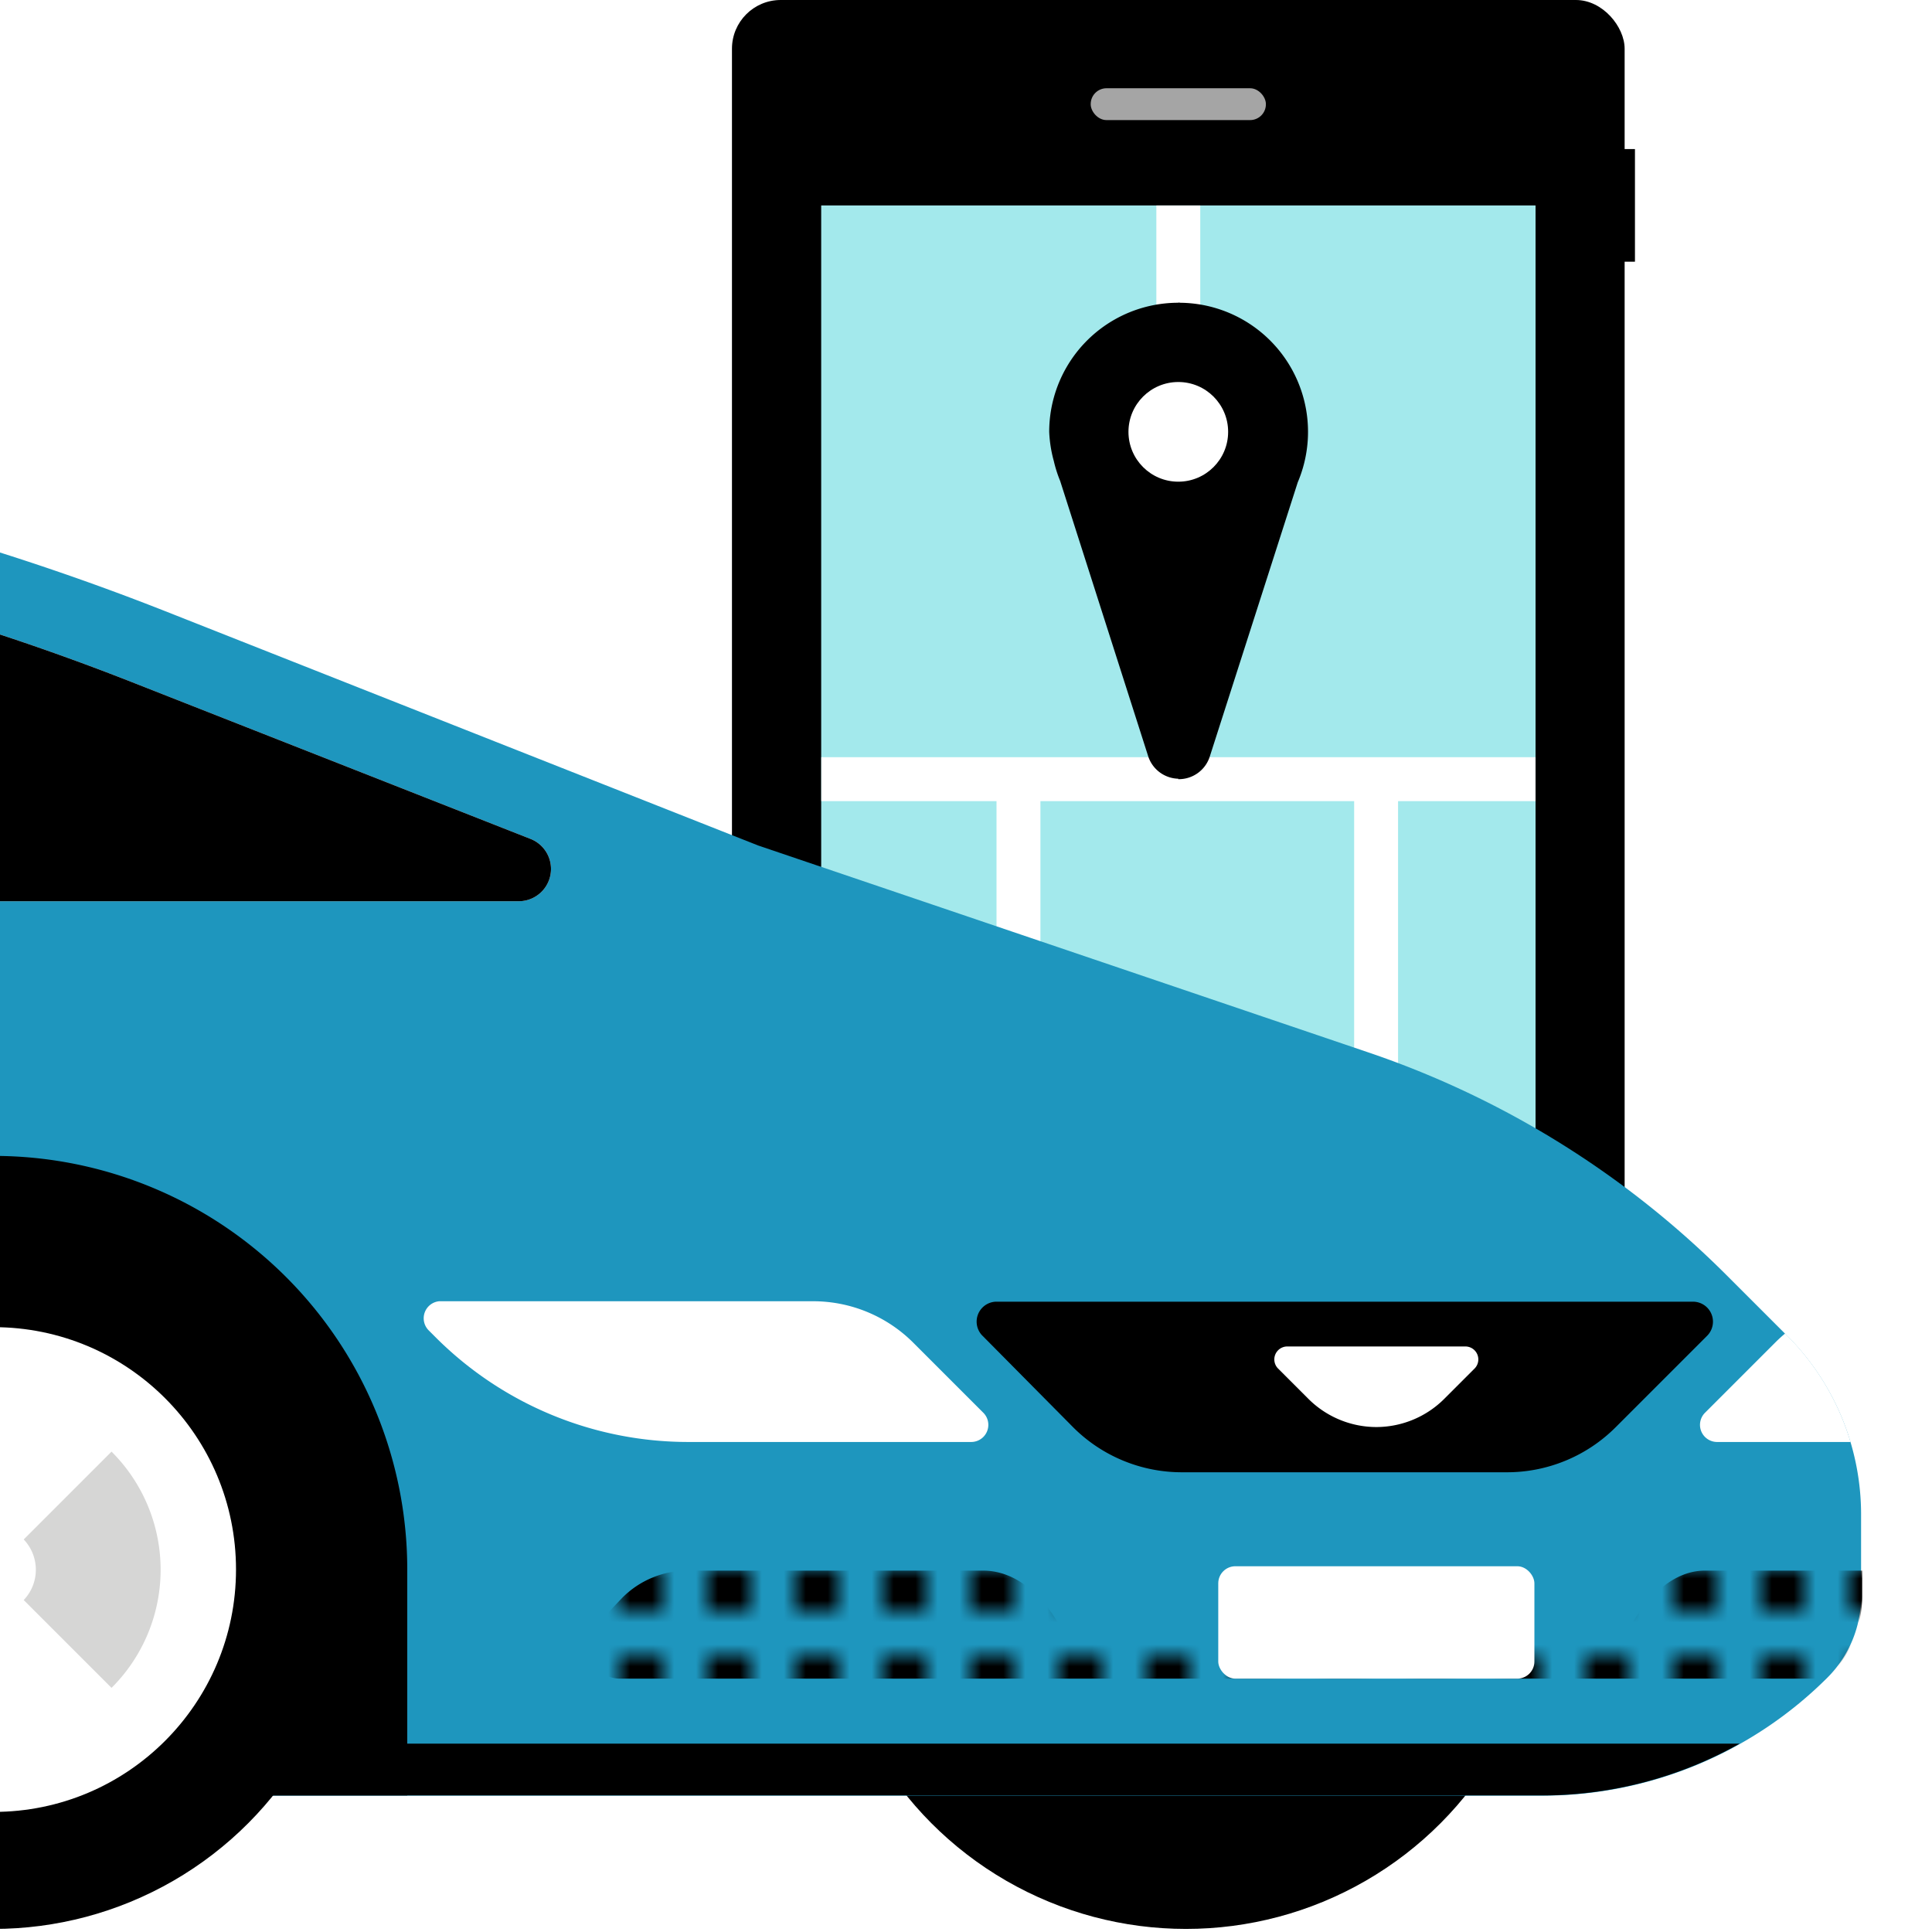 <svg data-name="Layer 1" xmlns="http://www.w3.org/2000/svg" viewBox="0 0 88 88" height="88" width="88" style="display: block; height: 100%; width: 100%;"><title xmlns="http://www.w3.org/1999/xhtml">Decorative Illustration</title><desc xmlns="http://www.w3.org/1999/xhtml">Decorative Illustration</desc>
    <defs>
        <clipPath id="a___1127826722">
            <path fill="none" d="M0 0h88v88H0z"/>
        </clipPath>
        <pattern id="b___1127826722" data-name="Unnamed Pattern 3" width="4" height="4" patternTransform="translate(-3.8 -.6)" patternUnits="userSpaceOnUse" viewBox="0 0 4 4">
            <path fill="none" d="M0 0h4v4H0z"/>
            <path d="M0 0h2v2H0z"/>
        </pattern>
    </defs>
    <rect x="33.34" width="40.66" height="69.15" rx="2.22" ry="2.22"/>
    <path d="M37.41 9.36h32.53v50.57H37.41z" style="fill: rgb(163, 233, 236);"/>
    <path d="M37.41 9.36h32.53v50.57H37.41z" style="fill: rgb(163, 233, 236);"/>
    <path fill="#fff" d="M52.67 9.36h2v26.13h-2z"/>
    <path fill="#fff" d="M37.41 34.49h32.53v2H37.41z"/>
    <path fill="#fff" d="M45.39 35.49h2v19.17h-2zm16.29 0h2v19.17h-2z"/>
    <path d="M56.21 65.91A1.17 1.17 0 0 1 55 67.08h-2.7a1.17 1.17 0 0 1-1.17-1.17v-2.74A1.17 1.17 0 0 1 52.3 62H55a1.17 1.17 0 0 1 1.17 1.17v2.73z" style="fill: rgb(30, 150, 190);"/>
    <rect x="49.68" y="4.02" width="7.98" height="1.45" rx=".72" ry=".72" fill="#a5a5a5"/>
    <rect x="52.43" y="63.31" width="2.47" height="2.47" rx=".43" ry=".43"/>
    <g clip-path="url(#a___1127826722)">
        <circle cx="54.02" cy="71.49" r="16.37"/>
        <path d="M81.4 60.84l-2.77-2.77a42.26 42.26 0 0 0-16.32-10.14l-27.78-9.42-27-10.67a116.23 116.23 0 0 0-42.64-8.1h-58.8a116.22 116.22 0 0 0-38.8 6.67l-13.94 4.94a42.37 42.37 0 0 1-14.15 2.43h-10.43a.77.77 0 0 0-.54 1.31l.47.47a5 5 0 0 1 1.48 3.56v7.1a12.2 12.2 0 0 1-3.57 8.63 7.75 7.75 0 0 0-2.27 5.48v8.2a13.26 13.26 0 0 0 13.26 13.26H70.24a18.38 18.38 0 0 0 13-5.38 5.22 5.22 0 0 0 1.53-3.69V69a11.52 11.52 0 0 0-3.37-8.16z" style="fill: rgb(30, 150, 190);"/>
        <path d="M-170 79.42a13.19 13.19 0 0 0 7.54 2.36h232.7a18.38 18.38 0 0 0 9-2.36H-170z"/>
        <path d="M-39.63 27.84l27 10.67 7.49 2.54h28.76a1.47 1.47 0 0 0 .54-2.84l-18-7.08a112.23 112.23 0 0 0-41.34-7.86h-18.7a116.22 116.22 0 0 1 14.25 4.57z" fill="#fff"/>
        <path d="M24.16 38.21l-18-7.08a112.34 112.34 0 0 0-25.45-6.74l16.68 16.66h26.23a1.47 1.47 0 0 0 .54-2.84zm-43.29 43.57V71.49A18.84 18.84 0 0 1-.29 52.65a18.84 18.84 0 0 1 18.84 18.84v10.29"/>
        <circle cx="-.29" cy="71.49" r="16.37"/>
        <circle cx="-.29" cy="71.49" r="11.04" fill="#fff"/>
        <path d="M5.08 66.12l-4 4a2 2 0 0 1 0 2.76l4 4a7.59 7.59 0 0 0 0-10.76z" fill="#d6d6d5"/>
        <path d="M19.52 60.59l.33.33a16.26 16.26 0 0 0 11.5 4.76h12.9a.78.78 0 0 0 .55-1.32l-3.2-3.2a6.45 6.45 0 0 0-4.6-1.89H20a.78.78 0 0 0-.48 1.32z" fill="#fff"/>
        <path d="M44.72 60.81L48.87 65a7 7 0 0 0 5 2.06H68.6a7 7 0 0 0 5-2.06l4.16-4.16a.91.91 0 0 0-.64-1.55H45.36a.91.91 0 0 0-.64 1.52z"/>
        <path d="M58.2 62.32l1.38 1.38a4.39 4.39 0 0 0 3.11 1.3 4.39 4.39 0 0 0 3.1-1.29l1.38-1.38a.59.59 0 0 0-.42-1h-8.13a.59.59 0 0 0-.42.99zm19.99 3.36h6.1a11.52 11.52 0 0 0-2.89-4.85l-.09-.09c-.16.13-.31.27-.46.42l-3.2 3.2a.78.78 0 0 0 .54 1.32z" fill="#fff"/>
        <path d="M28.22 76.46h55l.07-.07a5.22 5.22 0 0 0 1.53-3.69v-1.16h-7.17c-2.06 0-3.34 2.46-3.34 2.46H48.23s-1.23-2.46-3.45-2.46H31.35a4.2 4.2 0 0 0-3 1.23L27.18 74a1.46 1.46 0 0 0 1.04 2.46z" fill="url(#b___1127826722)"/>
        <rect x="55.49" y="71.34" width="14.4" height="5.12" rx=".78" ry=".78" fill="#fff"/>
    </g>
    <path d="M53.67 13.79v21.7a1.48 1.48 0 0 0 1.44-1.05l4-12.47a5.88 5.88 0 0 0-5.44-8.18z"/>
    <path d="M47.79 19.67A5.88 5.88 0 0 0 48 21a5.84 5.84 0 0 0 .29.91l4 12.51a1.48 1.48 0 0 0 1.44 1.05V13.79a5.88 5.88 0 0 0-5.94 5.88z"/>
    <circle cx="53.67" cy="19.67" r="2.27" fill="#fff"/>
    <path d="M73.72 6.79h.75v5.13h-.75z"/>
</svg>